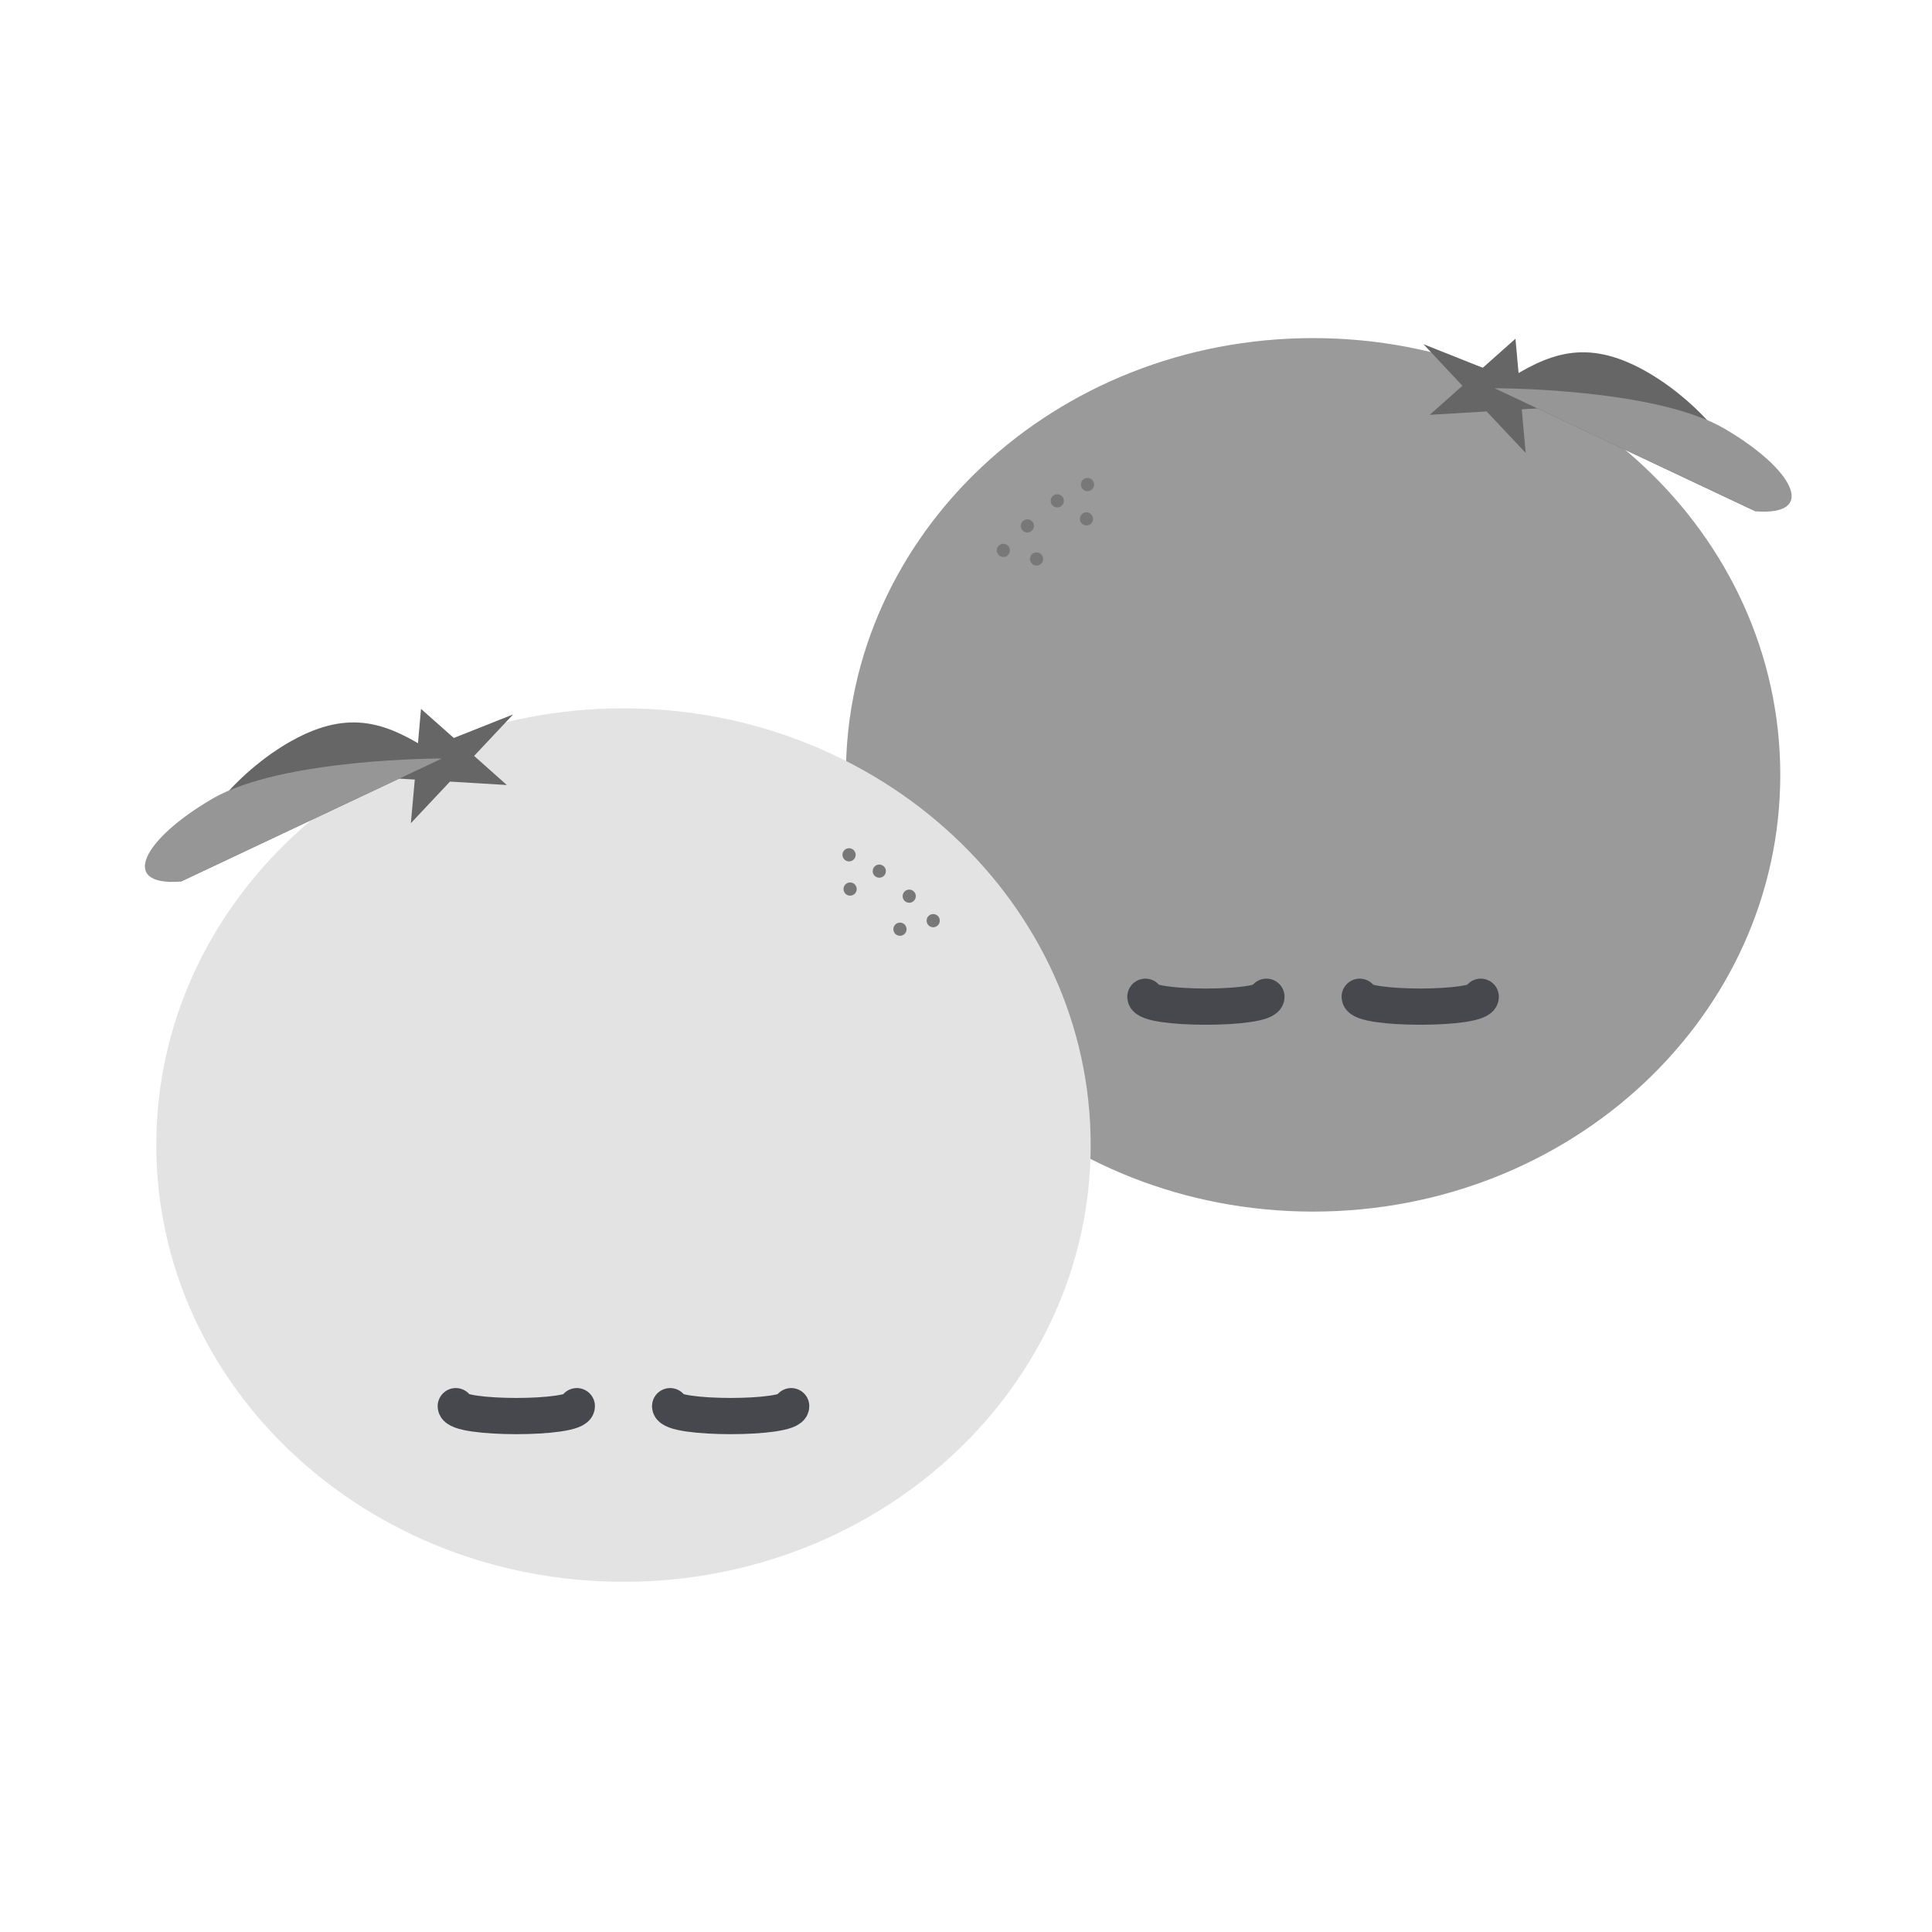 <svg width="160" height="160" viewBox="0 0 160 160" fill="none" xmlns="http://www.w3.org/2000/svg">
<path d="M108.744 100.339C130.112 100.339 147.435 84.145 147.435 64.169C147.435 44.194 130.112 28 108.744 28C87.375 28 70.053 44.194 70.053 64.169C70.053 84.145 87.375 100.339 108.744 100.339Z" fill="#9A9A9A"/>
<path d="M125.504 28.051L125.831 31.664L130.742 33.615L126.025 33.897L126.351 37.51L123.114 34.073L118.403 34.355L121.113 31.946L117.883 28.502L122.794 30.46L125.504 28.051Z" fill="#666666"/>
<path d="M145.39 42.347C144.932 37.73 139.895 32.398 135.278 30.215C130.661 28.038 127.631 29.569 123.773 32.153L145.39 42.347Z" fill="#666666"/>
<path d="M123.773 32.152C123.773 32.152 137.009 32.121 142.793 35.489C148.576 38.858 150.559 42.741 145.39 42.346L123.773 32.152Z" fill="#969696"/>
<path d="M85.081 44.099C85.382 44.099 85.627 43.855 85.627 43.554C85.627 43.252 85.382 43.008 85.081 43.008C84.779 43.008 84.535 43.252 84.535 43.554C84.535 43.855 84.779 44.099 85.081 44.099Z" fill="#787878"/>
<path d="M83.095 46.127C83.396 46.127 83.64 45.882 83.64 45.581C83.64 45.279 83.396 45.035 83.095 45.035C82.793 45.035 82.549 45.279 82.549 45.581C82.549 45.882 82.793 46.127 83.095 46.127Z" fill="#787878"/>
<path d="M85.841 46.838C86.142 46.838 86.386 46.593 86.386 46.292C86.386 45.99 86.142 45.746 85.841 45.746C85.539 45.746 85.295 45.99 85.295 46.292C85.295 46.593 85.539 46.838 85.841 46.838Z" fill="#787878"/>
<path d="M90.061 40.677C90.363 40.677 90.607 40.433 90.607 40.132C90.607 39.83 90.363 39.586 90.061 39.586C89.76 39.586 89.516 39.83 89.516 40.132C89.516 40.433 89.76 40.677 90.061 40.677Z" fill="#787878"/>
<path d="M87.559 42.025C87.861 42.025 88.105 41.781 88.105 41.479C88.105 41.178 87.861 40.934 87.559 40.934C87.258 40.934 87.014 41.178 87.014 41.479C87.014 41.781 87.258 42.025 87.559 42.025Z" fill="#787878"/>
<path d="M89.975 43.517C90.277 43.517 90.521 43.273 90.521 42.971C90.521 42.67 90.277 42.426 89.975 42.426C89.674 42.426 89.43 42.67 89.43 42.971C89.43 43.273 89.674 43.517 89.975 43.517Z" fill="#787878"/>
<path d="M51.635 130.999C73.003 130.999 90.326 114.805 90.326 94.83C90.326 74.854 73.003 58.66 51.635 58.66C30.266 58.66 12.943 74.854 12.943 94.83C12.943 114.805 30.266 130.999 51.635 130.999Z" fill="#E3E3E3"/>
<path d="M34.866 58.707L34.547 62.327L29.635 64.277L34.352 64.56L34.026 68.173L37.263 64.729L41.974 65.011L39.264 62.602L42.494 59.165L37.583 61.116L34.866 58.707Z" fill="#666666"/>
<path d="M14.982 72.999C15.44 68.382 20.477 63.05 25.094 60.867C29.711 58.691 32.741 60.221 36.599 62.806L14.982 72.999Z" fill="#666666"/>
<path d="M36.599 62.816C36.599 62.816 23.363 62.785 17.58 66.154C11.802 69.516 9.814 73.405 14.983 73.01L36.599 62.816Z" fill="#969696"/>
<path d="M75.298 74.763C75.599 74.763 75.843 74.519 75.843 74.218C75.843 73.916 75.599 73.672 75.298 73.672C74.996 73.672 74.752 73.916 74.752 74.218C74.752 74.519 74.996 74.763 75.298 74.763Z" fill="#787878"/>
<path d="M77.284 76.791C77.585 76.791 77.83 76.546 77.83 76.245C77.83 75.944 77.585 75.699 77.284 75.699C76.983 75.699 76.738 75.944 76.738 76.245C76.738 76.546 76.983 76.791 77.284 76.791Z" fill="#787878"/>
<path d="M74.532 77.498C74.834 77.498 75.078 77.253 75.078 76.952C75.078 76.651 74.834 76.406 74.532 76.406C74.231 76.406 73.986 76.651 73.986 76.952C73.986 77.253 74.231 77.498 74.532 77.498Z" fill="#787878"/>
<path d="M70.315 71.338C70.617 71.338 70.861 71.093 70.861 70.792C70.861 70.49 70.617 70.246 70.315 70.246C70.014 70.246 69.769 70.49 69.769 70.792C69.769 71.093 70.014 71.338 70.315 71.338Z" fill="#787878"/>
<path d="M72.819 72.689C73.121 72.689 73.365 72.445 73.365 72.143C73.365 71.842 73.121 71.598 72.819 71.598C72.518 71.598 72.273 71.842 72.273 72.143C72.273 72.445 72.518 72.689 72.819 72.689Z" fill="#787878"/>
<path d="M70.403 74.174C70.705 74.174 70.949 73.929 70.949 73.628C70.949 73.326 70.705 73.082 70.403 73.082C70.102 73.082 69.857 73.326 69.857 73.628C69.857 73.929 70.102 74.174 70.403 74.174Z" fill="#787878"/>
<path d="M37.746 116.453C37.746 117.545 47.77 117.545 47.77 116.453" stroke="#47484D" stroke-width="3" stroke-miterlimit="10" stroke-linecap="round"/>
<path d="M55.498 116.453C55.498 117.545 65.522 117.545 65.522 116.453" stroke="#47484D" stroke-width="3" stroke-miterlimit="10" stroke-linecap="round"/>
<path d="M94.856 82.547C94.856 83.638 104.88 83.638 104.88 82.547" stroke="#47484D" stroke-width="3" stroke-miterlimit="10" stroke-linecap="round"/>
<path d="M112.605 82.547C112.605 83.638 122.63 83.638 122.63 82.547" stroke="#47484D" stroke-width="3" stroke-miterlimit="10" stroke-linecap="round"/>
</svg>
